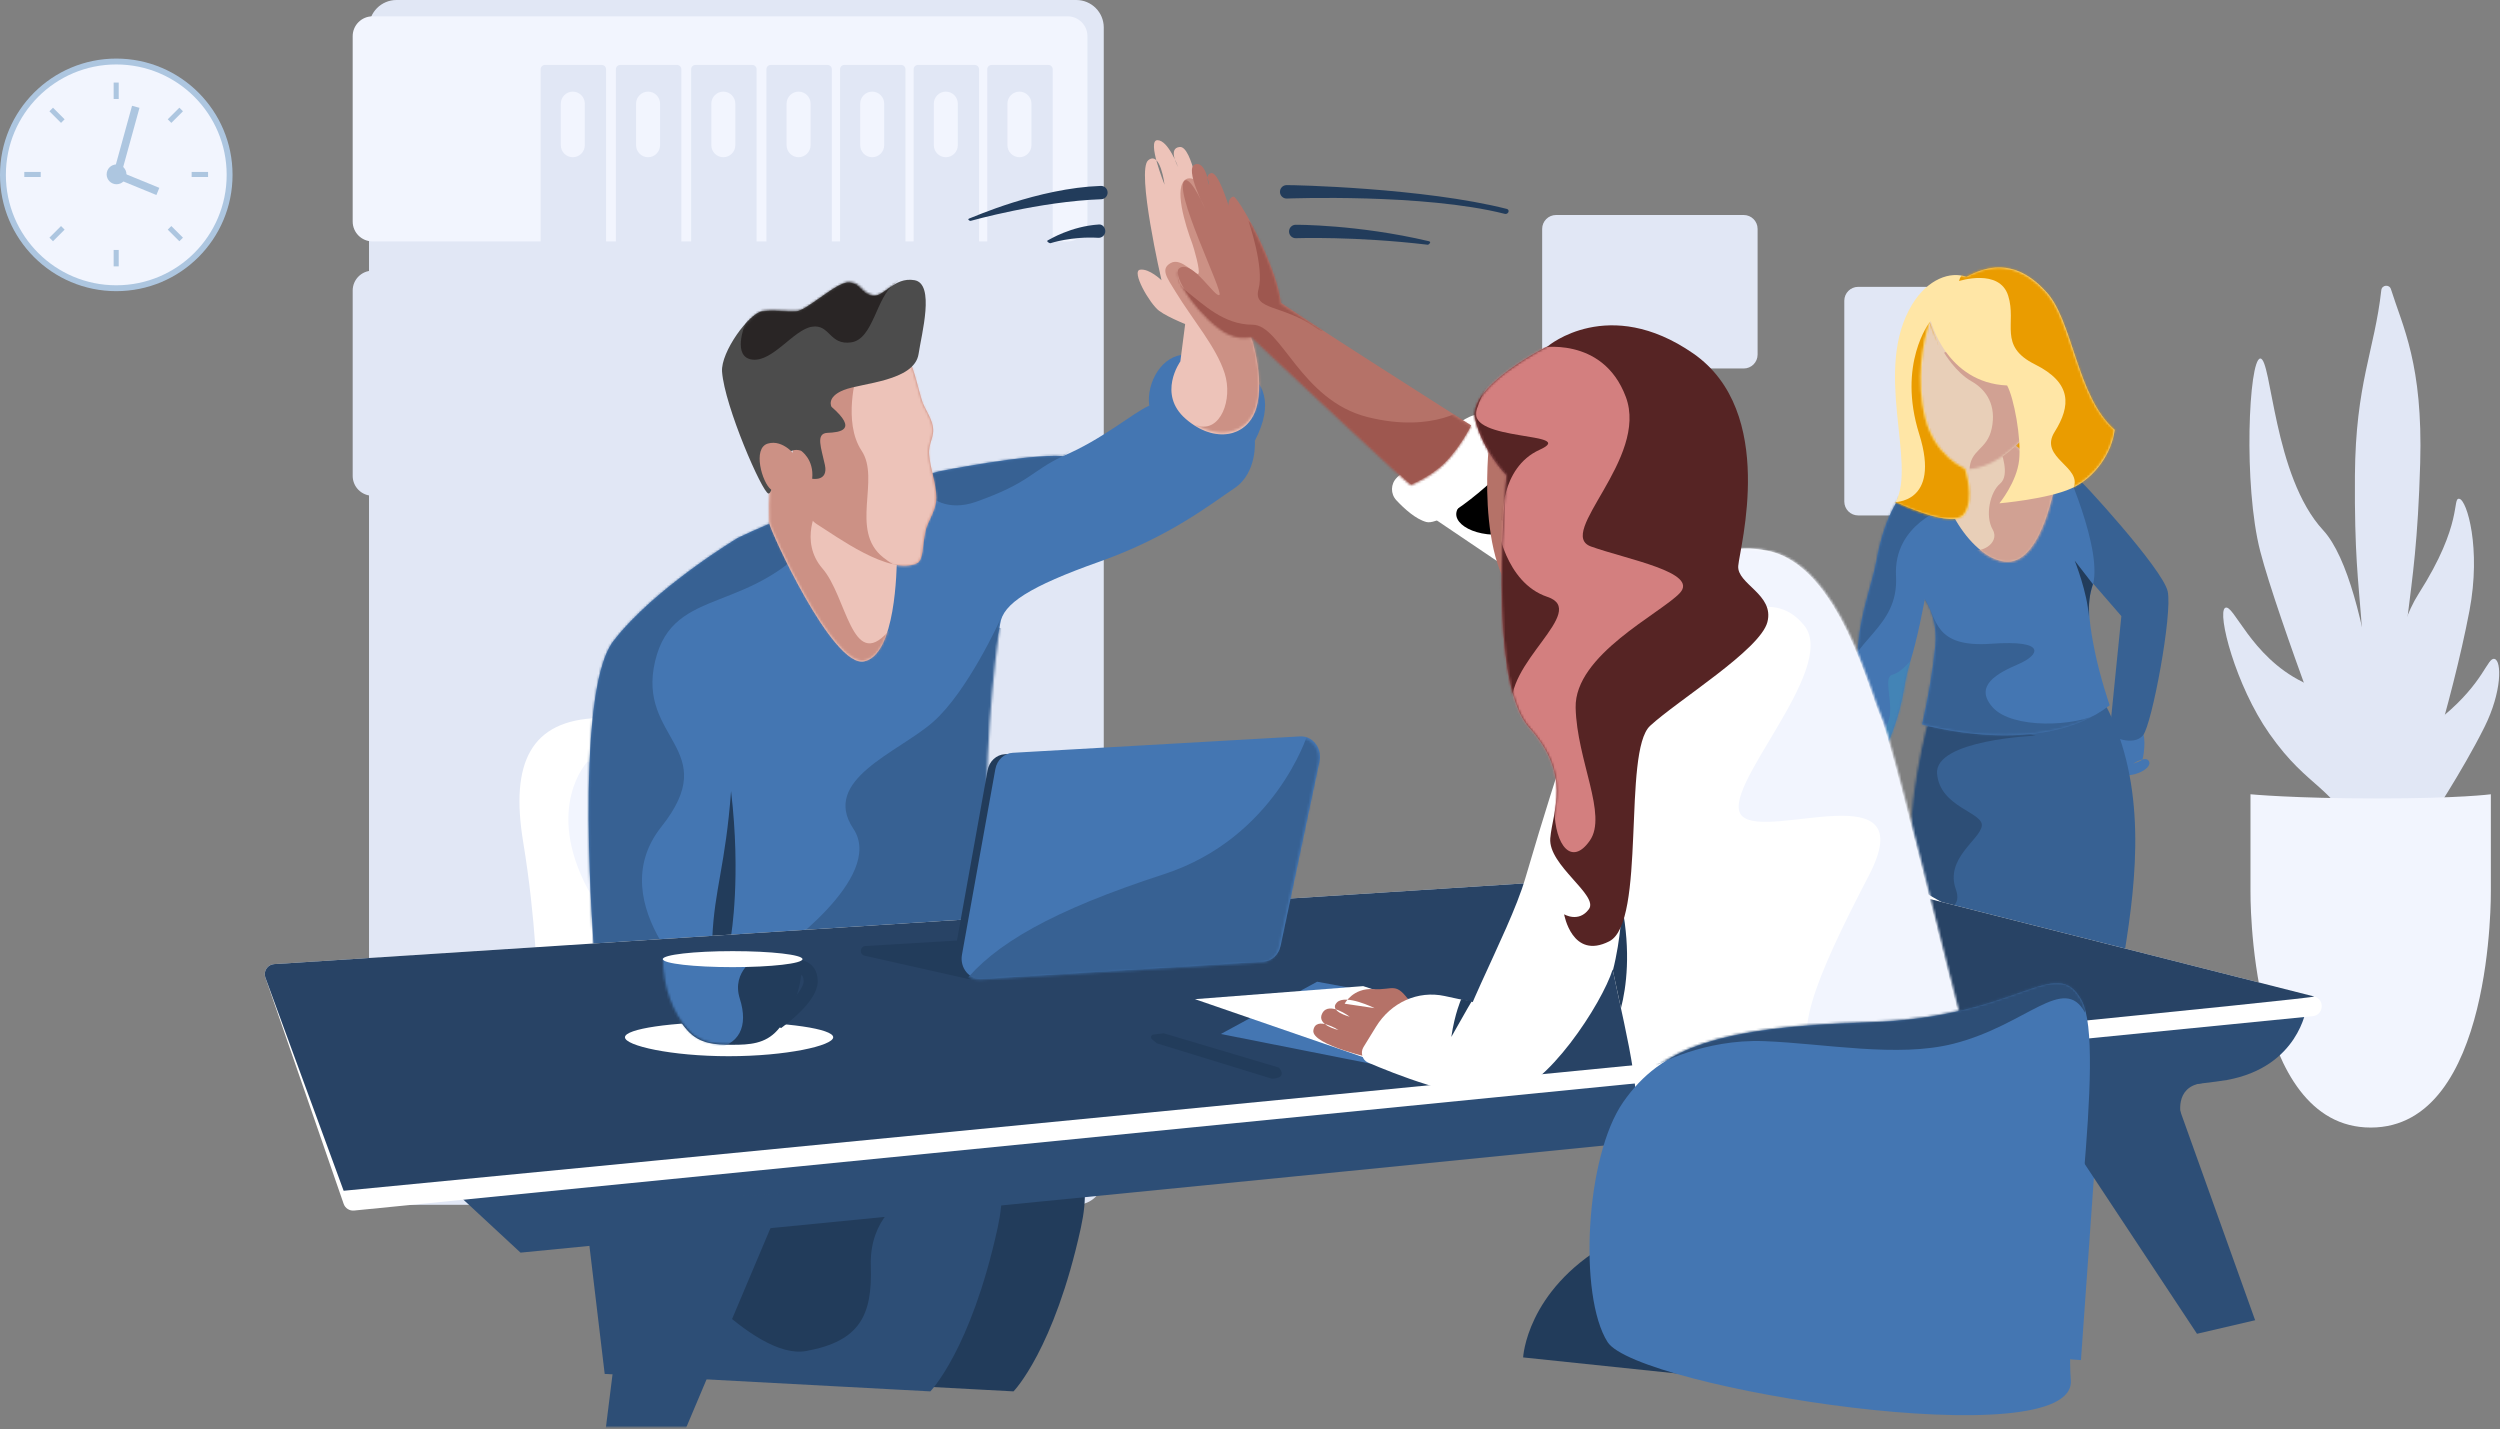 <svg width="1067" height="610" viewBox="0 0 1067 610" fill="none" xmlns="http://www.w3.org/2000/svg">
<rect x="0" y="0" width="1067" height="610" fill="#808080" stroke="none"/>
<path fill-rule="evenodd" clip-rule="evenodd" d="M169.225 514.215H459.357C465.836 514.215 471.088 508.964 471.088 502.487V11.729C471.088 5.252 465.836 0 459.357 0H169.225C162.746 0 157.494 5.252 157.494 11.729V502.487C157.494 508.964 162.746 514.215 169.225 514.215" fill="#E1E7F5"/>
<path fill-rule="evenodd" clip-rule="evenodd" d="M159.003 103.028H455.641C460.323 103.028 464.119 99.232 464.119 94.55V15.444C464.119 10.762 460.323 6.967 455.641 6.967H159.003C154.321 6.967 150.525 10.762 150.525 15.444V94.55C150.525 99.232 154.321 103.028 159.003 103.028" fill="#F2F5FE"/>
<path fill-rule="evenodd" clip-rule="evenodd" d="M159.003 211.584H455.641C460.323 211.584 464.119 207.789 464.119 203.107V124C464.119 119.319 460.323 115.523 455.641 115.523H159.003C154.321 115.523 150.525 119.319 150.525 124V203.107C150.525 207.789 154.321 211.584 159.003 211.584" fill="#E1E7F5"/>
<path fill-rule="evenodd" clip-rule="evenodd" d="M744.222 157.27H664.119C660.849 157.27 658.198 154.618 658.198 151.347V97.687C658.198 94.416 660.849 91.764 664.119 91.764H744.222C747.491 91.764 750.142 94.416 750.142 97.687V151.347C750.142 154.618 747.491 157.27 744.222 157.27" fill="#E1E7F5"/>
<path fill-rule="evenodd" clip-rule="evenodd" d="M870.646 219.989H793.068C789.798 219.989 787.147 217.337 787.147 214.066V128.349C787.147 125.078 789.798 122.426 793.068 122.426H870.646V219.989Z" fill="#E1E7F5"/>
<path fill-rule="evenodd" clip-rule="evenodd" d="M1007.79 360.768C995.56 334.045 985.922 337.881 968.548 313.1C954.117 292.515 946.172 261.629 949.679 259.45C953.187 257.272 960.447 280.077 982.79 291.071C1004.03 301.524 1015.63 348.002 1015.63 348.002" fill="#E1E7F5"/>
<path fill-rule="evenodd" clip-rule="evenodd" d="M1001.9 341.524C1001.9 341.524 971.993 263.545 964.68 235.322C957.366 207.098 959.787 153.296 964.672 153.019C969.555 152.741 970.252 203.265 991.497 226.262C1012.74 249.259 1018.55 343.912 1018.55 343.912L1001.9 341.524Z" fill="#E1E7F5"/>
<path fill-rule="evenodd" clip-rule="evenodd" d="M1007.69 348.533C1007.21 348.109 1006.95 347.469 1006.98 346.823C1011.99 249.747 1004.6 269.929 1005.08 202.916C1005.36 163.678 1013.45 149.677 1016.34 123.843C1016.59 121.565 1019.78 121.247 1020.46 123.434C1025.47 139.429 1034.15 155.432 1032.94 197.69C1031.05 263.835 1023.67 258.766 1022.75 345.437C1022.73 346.594 1021.8 347.567 1020.64 347.544C1015.14 347.433 1013.54 353.6 1007.69 348.533" fill="#E1E7F5"/>
<path fill-rule="evenodd" clip-rule="evenodd" d="M1016.68 358.726C1016.68 358.726 1012.97 283.637 1032.25 253.439C1051.52 223.241 1046.39 212.295 1049.65 212.89C1052.91 213.485 1059.02 234.049 1053.97 260.649C1046.41 300.492 1029.94 350.781 1029.94 350.781L1016.68 358.726Z" fill="#E1E7F5"/>
<path fill-rule="evenodd" clip-rule="evenodd" d="M1020.72 348.629C1020.72 348.629 1025.05 320.341 1042.69 305.706C1060.34 291.072 1061.58 280.451 1064.67 281.232C1067.77 282.012 1067.88 295.284 1060.35 310.356C1050.79 329.486 1036.44 350.988 1036.44 350.988L1020.72 348.629Z" fill="#E1E7F5"/>
<path fill-rule="evenodd" clip-rule="evenodd" d="M1063.09 380.242V338.994C1063.09 338.994 1050.01 340.782 1014.48 340.782C978.959 340.782 960.504 338.994 960.504 338.994V380.242C960.504 380.242 959.265 481.241 1011.84 481.241C1064.41 481.241 1063.09 380.242 1063.09 380.242" fill="#F2F5FE"/>
<path fill-rule="evenodd" clip-rule="evenodd" d="M650.071 579.348C650.071 579.348 651.464 551.008 685.828 531.031C720.191 511.054 761.519 528.243 761.519 528.243L721.119 586.781L650.071 579.348Z" fill="#223C5B"/>
<path fill-rule="evenodd" clip-rule="evenodd" d="M421.364 103.965H449.294V29.561C449.294 28.541 448.469 27.715 447.452 27.715H423.206C422.189 27.715 421.364 28.541 421.364 29.561V103.965Z" fill="#E1E7F5"/>
<path fill-rule="evenodd" clip-rule="evenodd" d="M435.096 67.104V67.104C432.28 67.104 429.976 64.794 429.976 61.971V44.24C429.976 41.417 432.28 39.107 435.096 39.107C437.913 39.107 440.217 41.417 440.217 44.24V61.971C440.217 64.794 437.913 67.104 435.096 67.104" fill="#F2F5FE"/>
<path fill-rule="evenodd" clip-rule="evenodd" d="M389.943 103.965H417.873V29.561C417.873 28.541 417.048 27.715 416.031 27.715H391.785C390.768 27.715 389.943 28.541 389.943 29.561V103.965Z" fill="#E1E7F5"/>
<path fill-rule="evenodd" clip-rule="evenodd" d="M403.675 67.104V67.104C400.859 67.104 398.555 64.794 398.555 61.971V44.24C398.555 41.417 400.859 39.107 403.675 39.107C406.492 39.107 408.796 41.417 408.796 44.24V61.971C408.796 64.794 406.492 67.104 403.675 67.104" fill="#F2F5FE"/>
<path fill-rule="evenodd" clip-rule="evenodd" d="M358.522 103.965H386.452V29.561C386.452 28.541 385.627 27.715 384.61 27.715H360.364C359.347 27.715 358.522 28.541 358.522 29.561V103.965Z" fill="#E1E7F5"/>
<path fill-rule="evenodd" clip-rule="evenodd" d="M372.254 67.104V67.104C369.438 67.104 367.134 64.794 367.134 61.971V44.24C367.134 41.417 369.438 39.107 372.254 39.107C375.071 39.107 377.374 41.417 377.374 44.24V61.971C377.374 64.794 375.071 67.104 372.254 67.104" fill="#F2F5FE"/>
<path fill-rule="evenodd" clip-rule="evenodd" d="M327.101 103.965H355.031V29.561C355.031 28.541 354.206 27.715 353.189 27.715H328.943C327.926 27.715 327.101 28.541 327.101 29.561V103.965Z" fill="#E1E7F5"/>
<path fill-rule="evenodd" clip-rule="evenodd" d="M340.833 67.104V67.104C338.017 67.104 335.713 64.794 335.713 61.971V44.24C335.713 41.417 338.017 39.107 340.833 39.107C343.65 39.107 345.953 41.417 345.953 44.24V61.971C345.953 64.794 343.65 67.104 340.833 67.104" fill="#F2F5FE"/>
<path fill-rule="evenodd" clip-rule="evenodd" d="M294.982 103.965H322.912V29.561C322.912 28.541 322.087 27.715 321.07 27.715H296.824C295.807 27.715 294.982 28.541 294.982 29.561V103.965Z" fill="#E1E7F5"/>
<path fill-rule="evenodd" clip-rule="evenodd" d="M308.714 67.104V67.104C305.898 67.104 303.594 64.794 303.594 61.971V44.24C303.594 41.417 305.898 39.107 308.714 39.107C311.531 39.107 313.834 41.417 313.834 44.24V61.971C313.834 64.794 311.531 67.104 308.714 67.104" fill="#F2F5FE"/>
<path fill-rule="evenodd" clip-rule="evenodd" d="M262.863 103.965H290.792V29.561C290.792 28.541 289.968 27.715 288.95 27.715H264.705C263.687 27.715 262.863 28.541 262.863 29.561V103.965Z" fill="#E1E7F5"/>
<path fill-rule="evenodd" clip-rule="evenodd" d="M276.595 67.104V67.104C273.779 67.104 271.474 64.794 271.474 61.971V44.24C271.474 41.417 273.779 39.107 276.595 39.107C279.411 39.107 281.715 41.417 281.715 44.24V61.971C281.715 64.794 279.411 67.104 276.595 67.104" fill="#F2F5FE"/>
<path fill-rule="evenodd" clip-rule="evenodd" d="M230.743 103.965H258.673V29.561C258.673 28.541 257.849 27.715 256.831 27.715H232.585C231.568 27.715 230.743 28.541 230.743 29.561V103.965Z" fill="#E1E7F5"/>
<path fill-rule="evenodd" clip-rule="evenodd" d="M244.475 67.104V67.104C241.659 67.104 239.355 64.794 239.355 61.971V44.24C239.355 41.417 241.659 39.107 244.475 39.107C247.292 39.107 249.596 41.417 249.596 44.24V61.971C249.596 64.794 247.292 67.104 244.475 67.104" fill="#F2F5FE"/>
<path fill-rule="evenodd" clip-rule="evenodd" d="M229.323 421.007C229.323 421.007 228.858 393.18 223.287 359.323C217.716 325.466 226.537 307.378 255.321 306.451C284.106 305.523 268.321 416.37 268.321 416.37L229.323 421.007Z" fill="white"/>
<path fill-rule="evenodd" clip-rule="evenodd" d="M250.679 325.117C250.679 325.117 232.224 344.596 251.027 379.729C269.83 414.861 264.955 325.117 250.679 325.117" fill="#F2F5FE"/>
<path fill-rule="evenodd" clip-rule="evenodd" d="M897.844 306.933C897.844 306.933 891.016 321.444 898.637 327.961C906.258 334.476 918.133 328.849 917.341 325.394C916.549 321.938 910.513 325.887 910.513 325.887C910.513 325.887 914.174 324.802 914.471 323.913C914.768 323.024 917.341 310.388 911.008 308.512C904.674 306.637 897.844 306.933 897.844 306.933" fill="#4476B2"/>
<path fill-rule="evenodd" clip-rule="evenodd" d="M823.007 309.27C823.007 309.27 807.38 368.389 823.5 385.148C837.189 384.443 901.631 438.071 906.746 406.533C911.86 374.995 916.409 334.909 898.748 301.078C866.863 310.77 823.007 309.27 823.007 309.27" fill="#376193"/>
<mask id="mask0" mask-type="alpha" maskUnits="userSpaceOnUse" x="815" y="301" width="96" height="109">
<path fill-rule="evenodd" clip-rule="evenodd" d="M822.391 309.895C822.391 309.895 806.577 369.117 822.708 385.891V385.891C828.064 385.754 840.928 391.758 854.944 397.762V397.762C876.772 407.114 901.394 416.466 904.794 402.611V402.611C910.378 379.863 915.86 335.559 898.186 301.695V301.695C866.279 311.398 822.391 309.895 822.391 309.895V309.895Z" fill="white"/>
</mask>
<g mask="url(#mask0)">
<path fill-rule="evenodd" clip-rule="evenodd" d="M868.812 313.966C868.812 313.966 825.566 315.73 826.744 330.192C827.922 344.653 846.659 346.653 845.834 352.531C845.009 358.409 830.043 366.405 834.757 379.574C839.471 392.741 816.963 388.039 816.963 388.039L803.648 344.889L822.855 305.031L868.812 313.966Z" fill="#2D4E76"/>
</g>
<path fill-rule="evenodd" clip-rule="evenodd" d="M886.114 203.475C887.116 203.725 923.049 242.729 925.168 252.37C927.286 262.011 918.46 309.041 914.694 313.745C910.408 319.098 900.292 313.71 900.292 313.71L905.398 262.952C886.941 241.437 886.757 242.013 884.754 240.098C878.99 234.59 886.114 203.475 886.114 203.475" fill="#376193"/>
<path fill-rule="evenodd" clip-rule="evenodd" d="M826.615 226.327C826.615 226.327 820.801 264.888 815.43 281.924C814.201 285.821 813.295 289.803 812.653 293.837C811.223 302.817 806.795 320.252 793.098 339.876C793.098 341.002 786.144 352.832 786.144 352.832L773.363 340.251C773.363 340.251 777.029 314.111 787.248 294.505C790.544 288.181 792.647 281.309 793.2 274.2C794.202 261.321 799.479 247.514 800.966 238.874C803.034 226.855 809.47 206.281 821.875 204.402C834.28 202.525 826.615 226.327 826.615 226.327" fill="#4476B2"/>
<path fill-rule="evenodd" clip-rule="evenodd" d="M820.35 309.202C820.35 309.202 871.097 323.912 900.417 301.003C900.417 301.003 896.235 289.055 893.841 276.863C892.438 269.713 890.237 257.889 892.809 251.071C898.619 235.666 879.742 195.591 879.742 195.091C879.742 194.781 869.022 193.273 851.737 193.816C837.576 194.26 816.839 196.252 812.268 199.973C817.389 207.535 810.595 241.238 820.09 253.758C824.842 260.023 826.754 267.985 825.961 275.807C824.955 285.738 823.16 296.824 820.35 309.202" fill="#4476B2"/>
<mask id="mask1" mask-type="alpha" maskUnits="userSpaceOnUse" x="773" y="204" width="57" height="149">
<path fill-rule="evenodd" clip-rule="evenodd" d="M821.914 204.414C809.5 206.292 803.058 226.864 800.988 238.881V238.881C799.5 247.521 794.22 261.327 793.216 274.206V274.206C792.662 281.314 790.558 288.185 787.259 294.509V294.509C777.032 314.113 773.364 340.251 773.364 340.251V340.251L786.154 352.831C786.154 352.831 793.114 341.002 793.114 339.875V339.875C806.821 320.253 811.253 302.82 812.684 293.84V293.84C813.328 289.807 814.234 285.824 815.463 281.928V281.928C820.839 264.894 826.658 226.337 826.658 226.337V226.337C826.658 226.337 833.76 204.307 823.242 204.309V204.309C822.828 204.309 822.385 204.343 821.914 204.414" fill="white"/>
</mask>
<g mask="url(#mask1)">
<path fill-rule="evenodd" clip-rule="evenodd" d="M830.844 216.519C830.844 216.519 808 223.482 809.22 245.938C810.441 268.395 789.515 272.921 787.248 291.547C784.981 310.174 786.027 230.097 786.027 230.097C786.027 230.097 803.815 197.893 804.512 197.893C805.21 197.893 830.844 216.519 830.844 216.519" fill="#376193"/>
</g>
<path fill-rule="evenodd" clip-rule="evenodd" d="M850.2 183.697L841.774 209.361L866.299 211.489C866.299 211.489 874.851 192.711 874.599 189.456C874.348 186.201 850.2 183.697 850.2 183.697" fill="#EA9C00"/>
<path fill-rule="evenodd" clip-rule="evenodd" d="M877.526 204.351C877.526 204.351 871.887 239.974 856.796 239.724C841.704 239.474 825.333 211.862 828.728 197.215C832.124 182.568 860.296 190.205 860.296 190.205L877.526 204.351Z" fill="#E8CFB8"/>
<mask id="mask2" mask-type="alpha" maskUnits="userSpaceOnUse" x="828" y="188" width="50" height="52">
<path fill-rule="evenodd" clip-rule="evenodd" d="M828.728 197.281C825.332 211.907 841.472 239.611 856.563 239.962V239.962C872.694 240.337 877.526 204.407 877.526 204.407V204.407L860.296 190.28C860.296 190.28 852.955 188.293 845.316 188.293V188.293C837.991 188.294 830.39 190.121 828.728 197.281V197.281Z" fill="white"/>
</mask>
<g mask="url(#mask2)">
<path fill-rule="evenodd" clip-rule="evenodd" d="M853.861 192.344C853.861 192.344 858.054 202.734 853.684 206.374C849.313 210.014 847.128 220.229 850.494 226.04C853.861 231.851 844.765 237.312 839.096 233.848C833.426 230.384 828.229 237.604 828.229 237.604L852.03 247.878L886.403 234.728L883.804 215.356L874.058 195.748C874.058 195.748 867.798 188.293 867.385 188.293C866.971 188.293 856.282 188.997 856.282 188.997L853.861 192.344Z" fill="#D1A193"/>
</g>
<path fill-rule="evenodd" clip-rule="evenodd" d="M869.46 179.699C869.46 179.699 854.96 201.646 837.46 200.384C820.209 191.555 808.928 162.982 823.679 133.719C838.429 104.456 885.461 143.373 869.46 179.699" fill="#E8CFB8"/>
<mask id="mask3" mask-type="alpha" maskUnits="userSpaceOnUse" x="816" y="123" width="57" height="78">
<path fill-rule="evenodd" clip-rule="evenodd" d="M823.619 133.747C808.842 162.938 820.142 191.443 837.424 200.251V200.251C854.956 201.509 869.483 179.616 869.483 179.616V179.616C881.57 152.291 857.758 123.497 838.975 123.5V123.5C832.848 123.501 827.254 126.566 823.619 133.747" fill="white"/>
</mask>
<g mask="url(#mask3)">
<path fill-rule="evenodd" clip-rule="evenodd" d="M829.735 150.528C829.735 150.528 834.674 158.918 841.378 162.7C848.082 166.481 852.081 173.217 850.082 182.788C848.082 192.36 840.79 191.533 840.555 200.869C840.32 210.204 869.488 203.35 869.488 203.35L871.252 165.418C871.252 165.418 846.083 143.91 845.612 143.91C845.142 143.91 829.735 150.528 829.735 150.528" fill="#D1A193"/>
</g>
<path fill-rule="evenodd" clip-rule="evenodd" d="M824.021 136.893C824.021 136.893 830.596 163.334 856.634 164.522C859.515 169.703 862.782 187.046 861.766 196.42C860.748 205.794 853.342 214.817 853.342 214.817C853.342 214.817 873.856 213.048 884.083 208.448C894.311 203.848 901.364 193.115 902.539 183.444C886.199 169.29 884.729 136.147 873.004 124.234C859.397 109.492 846.936 114.091 839.291 118.181C832.36 115.624 822.685 119.152 816.137 129.896C799.209 157.673 818.089 197.569 809.096 214.2C809.096 214.2 833.77 226.228 838.62 219.505C843.468 212.782 838.943 200.074 838.943 200.074C838.943 200.074 826.263 194.808 822.132 178.607C818.002 162.407 821.016 146.312 824.021 136.893" fill="#FFE6A6"/>
<mask id="mask4" mask-type="alpha" maskUnits="userSpaceOnUse" x="773" y="193" width="153" height="160">
<path fill-rule="evenodd" clip-rule="evenodd" d="M851.736 193.818C839.806 194.193 823.211 195.666 815.545 198.345V198.345C803.4 200.505 800.975 220.729 798.924 232.65V232.65C797.438 241.292 794.203 261.322 793.199 274.202V274.202C792.647 281.31 790.544 288.182 787.247 294.507V294.507C777.029 314.112 773.363 340.252 773.363 340.252V340.252L786.143 352.834C786.143 352.834 793.098 341.004 793.098 339.877V339.877C806.794 320.253 811.223 302.819 812.653 293.838V293.838C813.295 289.804 814.201 285.821 815.43 281.925V281.925C817.516 275.308 819.67 265.441 821.523 255.849V255.849C825.217 261.746 826.668 268.832 825.962 275.809V275.809C824.955 285.74 823.16 296.826 820.35 309.204V309.204C820.35 309.204 871.096 323.915 900.417 301.005V301.005C900.417 301.005 896.236 289.058 893.841 276.865V276.865C892.437 269.715 890.237 257.892 892.809 251.074V251.074C893.11 250.275 893.332 249.395 893.49 248.45V248.45C898.175 253.739 905.397 262.952 905.397 262.952V262.952L900.291 313.711C900.291 313.711 910.407 319.099 914.694 313.746V313.746C918.46 309.042 927.286 262.012 925.167 252.371V252.371C923.049 242.73 889.766 208.551 888.764 208.301V208.301C888.764 208.301 888.139 209.98 887.3 212.576V212.576C883.373 202.754 879.742 195.296 879.742 195.093V195.093C879.742 194.83 871.999 193.702 859.067 193.701V193.701C856.78 193.701 854.334 193.737 851.736 193.818V193.818Z" fill="white"/>
</mask>
<g mask="url(#mask4)">
<path fill-rule="evenodd" clip-rule="evenodd" d="M810.078 327.736C810.078 327.736 786.778 359.481 786.661 351.369C786.543 343.256 804.547 313.626 806.313 306.689C808.078 299.752 803.606 289.053 807.607 287.996C811.608 286.937 815.43 281.924 815.43 281.924L810.078 327.736Z" fill="#4384B6"/>
</g>
<path fill-rule="evenodd" clip-rule="evenodd" d="M727.455 344.965C727.455 344.965 727.705 370.71 754.568 390.593C754.568 390.593 765.866 394.417 777.916 394.162C789.966 393.907 825.365 392.122 837.917 390.211C837.917 390.211 779.171 357.136 778.167 356.435C773.429 356.898 753.847 361.295 753.847 361.295C744.286 357.21 737.303 350.703 727.455 344.965" fill="white"/>
<path fill-rule="evenodd" clip-rule="evenodd" d="M744.286 356.178C744.286 356.178 746.526 372.547 755.25 373.549C763.974 374.552 763.861 359.117 778.167 356.435" fill="#223C5B"/>
<path fill-rule="evenodd" clip-rule="evenodd" d="M775.217 338.471C775.217 338.471 750.739 343.173 746.974 346.935C743.208 350.697 741.017 353.797 741.017 353.797L752.057 361.795C752.057 361.795 748.857 366.498 752.623 367.814C756.389 369.131 762.414 362.548 762.414 362.548L778.169 356.452L782.804 359.185L786.891 351.637C786.891 351.637 788.209 342.609 775.217 338.471" fill="#4476B2"/>
<mask id="mask5" mask-type="alpha" maskUnits="userSpaceOnUse" x="808" y="114" width="95" height="108">
<path fill-rule="evenodd" clip-rule="evenodd" d="M838.947 118.233C831.988 115.681 822.274 119.202 815.7 129.93V129.93C798.704 157.663 817.631 197.659 808.601 214.264V214.264C808.601 214.264 833.404 226.113 838.273 219.401V219.401C843.142 212.688 838.598 199.999 838.598 199.999V199.999C838.598 199.999 825.867 194.741 821.719 178.566V178.566C817.573 162.391 820.599 146.32 823.615 136.916V136.916C823.615 136.916 830.218 163.316 856.36 164.502V164.502C859.253 169.675 862.534 186.992 861.513 196.351V196.351C860.493 205.71 853.057 214.719 853.057 214.719V214.719C853.057 214.719 873.653 212.952 883.921 208.36V208.36C894.19 203.768 901.271 193.051 902.452 183.394V183.394C886.046 169.263 884.571 136.172 872.797 124.277V124.277C865.698 116.628 858.907 114.194 852.946 114.193V114.193C847.436 114.193 842.635 116.272 838.947 118.233V118.233Z" fill="white"/>
</mask>
<g mask="url(#mask5)">
<path fill-rule="evenodd" clip-rule="evenodd" d="M823.608 137.469C823.608 137.469 809.681 155.251 819.123 185.281C828.565 215.31 807.932 214.337 807.932 214.337L839.188 229.206L853.588 207.655L833.876 164.436L823.608 137.469Z" fill="#EA9C00"/>
</g>
<mask id="mask6" mask-type="alpha" maskUnits="userSpaceOnUse" x="808" y="114" width="95" height="108">
<path fill-rule="evenodd" clip-rule="evenodd" d="M838.947 118.233C831.988 115.681 822.274 119.202 815.7 129.93V129.93C798.704 157.663 817.631 197.659 808.601 214.264V214.264C808.601 214.264 833.404 226.113 838.273 219.401V219.401C843.142 212.688 838.598 199.999 838.598 199.999V199.999C838.598 199.999 825.867 194.741 821.719 178.566V178.566C817.573 162.391 820.599 146.32 823.615 136.916V136.916C823.615 136.916 830.218 163.316 856.36 164.502V164.502C859.253 169.675 862.534 186.992 861.513 196.351V196.351C860.493 205.71 853.057 214.719 853.057 214.719V214.719C853.057 214.719 873.653 212.952 883.921 208.36V208.36C894.19 203.768 901.271 193.051 902.452 183.394V183.394C886.046 169.263 884.571 136.172 872.797 124.277V124.277C865.698 116.628 858.907 114.194 852.946 114.193V114.193C847.436 114.193 842.635 116.272 838.947 118.233" fill="white"/>
</mask>
<g mask="url(#mask6)">
<path fill-rule="evenodd" clip-rule="evenodd" d="M836.127 119.945C836.127 119.945 853.371 114.365 857.099 126.222C860.827 138.08 852.672 147.612 868.517 155.517C884.363 163.421 883.897 173.186 876.906 184.346C869.915 195.506 889.256 199.226 884.829 208.526C880.401 217.825 921.414 196.203 921.414 196.203L914.423 143.892L882.266 111.575L850.109 103.438C850.109 103.438 837.059 114.83 836.127 119.945" fill="#EA9C00"/>
</g>
<path fill-rule="evenodd" clip-rule="evenodd" d="M423.283 500.358C423.283 500.358 472.706 471.988 461.3 524.077C449.895 576.166 432.577 593.839 432.577 593.839L293.601 586.398L284.73 511.985L423.283 500.358Z" fill="#223C5B"/>
<path fill-rule="evenodd" clip-rule="evenodd" d="M387.766 500.358C387.766 500.358 437.19 471.988 425.784 524.077C414.379 576.166 397.06 593.839 397.06 593.839L258.084 586.398L249.213 511.985L387.766 500.358Z" fill="#2D4E76"/>
<path fill-rule="evenodd" clip-rule="evenodd" d="M888.152 580.493L834.664 576.686L842.214 470.219L895.703 474.026L888.152 580.493Z" fill="#4476B2"/>
<mask id="mask7" mask-type="alpha" maskUnits="userSpaceOnUse" x="812" y="193" width="89" height="121">
<path fill-rule="evenodd" clip-rule="evenodd" d="M851.899 193.818C837.711 194.263 816.933 196.252 812.354 199.969V199.969C817.484 207.525 810.677 241.194 820.191 253.701V253.701C824.952 259.96 826.868 267.914 826.074 275.728V275.728C825.065 285.65 823.266 296.725 820.451 309.091V309.091C820.451 309.091 871.295 323.787 900.673 300.899V300.899C900.673 300.899 896.483 288.964 894.085 276.784V276.784C892.678 269.64 890.473 257.829 893.05 251.017V251.017C898.872 235.627 879.958 195.591 879.958 195.092V195.092C879.958 194.829 872.2 193.702 859.243 193.701V193.701C856.952 193.701 854.501 193.737 851.899 193.818" fill="white"/>
</mask>
<g mask="url(#mask7)">
<path fill-rule="evenodd" clip-rule="evenodd" d="M821.783 255.969C826.787 264.317 825.565 276.492 849.832 274.752C874.099 273.013 870.375 279.622 861.471 283.449C852.568 287.275 842.267 292.667 850.473 301.884C858.678 311.102 885.564 310.407 897.261 303.972C908.958 297.536 897.61 330.756 897.61 330.756L830.046 327.625L812.239 307.624C812.239 307.624 807.467 257.476 821.783 255.969" fill="#376193"/>
</g>
<path fill-rule="evenodd" clip-rule="evenodd" d="M893.266 249.338L885.485 239.279C885.485 239.279 891.059 253.35 891.465 263.117C891.465 257.71 891.756 253.699 893.266 249.338" fill="#223C5B"/>
<path fill-rule="evenodd" clip-rule="evenodd" d="M385.873 511.73C385.873 511.73 370.966 519.453 371.663 540.383C372.36 561.314 367.059 572.43 344.065 576.616C321.07 580.802 284.139 534.057 284.139 534.057L316.192 511.73H385.873Z" fill="#223C5B"/>
<path fill-rule="evenodd" clip-rule="evenodd" d="M253.746 408.43C253.746 408.43 244.381 296.219 261.804 273.602C279.228 250.986 314.728 229.675 314.728 229.675C314.728 229.675 323.276 225.333 339.176 219.188C355.075 213.042 400.756 201.187 400.756 201.187C400.756 201.187 438.433 193.576 453.679 194.663C470.667 187.486 483.516 176.179 490.486 173.134C489.179 163.131 496.148 151.17 506.167 151.388C516.185 151.605 552.339 155.737 535.569 188.139C535.569 188.139 536.658 201.839 526.857 208.364C517.057 214.887 499.415 229.023 469.36 239.678C439.305 250.334 427.979 257.727 426.89 266.209C426.618 268.329 425.776 271.731 424.666 275.642C418.769 296.417 416.614 318.072 418.14 339.611L422.895 406.68L253.746 408.43Z" fill="#4476B2"/>
<mask id="mask8" mask-type="alpha" maskUnits="userSpaceOnUse" x="251" y="151" width="289" height="260">
<path fill-rule="evenodd" clip-rule="evenodd" d="M490.427 173.267C483.46 176.308 470.616 187.607 453.634 194.777V194.777C438.394 193.691 400.73 201.296 400.73 201.296V201.296C400.73 201.296 340.528 216.891 336.611 219.281V219.281C332.691 221.671 314.735 229.76 314.735 229.76V229.76C314.735 229.76 279.247 251.053 261.83 273.65V273.65C244.414 296.247 253.776 408.364 253.776 408.364V408.364L423.244 410.051L421.673 376.458C419.985 340.384 421.63 304.228 426.562 268.452V268.452C426.683 267.572 426.782 266.834 426.856 266.263V266.263C427.944 257.788 439.265 250.401 469.309 239.754V239.754C499.353 229.107 516.988 214.984 526.785 208.466V208.466C536.582 201.947 535.493 188.258 535.493 188.258V188.258C552.257 155.884 516.117 151.756 506.103 151.539V151.539C506.012 151.537 505.923 151.535 505.833 151.535V151.535C495.964 151.537 489.133 163.361 490.427 173.267" fill="white"/>
</mask>
<g mask="url(#mask8)">
<path fill-rule="evenodd" clip-rule="evenodd" d="M453.501 194.721C439.659 201.373 439.659 205.978 416.588 214.164C393.517 222.351 381.213 195.744 406.847 184.999C432.481 174.255 467.343 188.069 453.501 194.721" fill="#376193"/>
</g>
<mask id="mask9" mask-type="alpha" maskUnits="userSpaceOnUse" x="251" y="151" width="289" height="260">
<path fill-rule="evenodd" clip-rule="evenodd" d="M490.427 173.267C483.46 176.308 470.616 187.607 453.634 194.777V194.777C438.394 193.691 400.73 201.296 400.73 201.296V201.296C400.73 201.296 340.528 216.891 336.611 219.281V219.281C332.691 221.671 314.735 229.76 314.735 229.76V229.76C314.735 229.76 279.247 251.053 261.83 273.65V273.65C244.414 296.247 253.776 408.364 253.776 408.364V408.364L423.244 410.051L421.673 376.458C419.985 340.384 421.63 304.228 426.562 268.452V268.452C426.683 267.572 426.782 266.834 426.856 266.263V266.263C427.944 257.788 439.265 250.401 469.309 239.754V239.754C499.353 229.107 516.988 214.984 526.785 208.466V208.466C536.582 201.947 535.493 188.258 535.493 188.258V188.258C552.257 155.884 516.117 151.756 506.103 151.539V151.539C506.012 151.537 505.923 151.535 505.833 151.535V151.535C495.964 151.537 489.133 163.361 490.427 173.267" fill="white"/>
</mask>
<g mask="url(#mask9)">
<path fill-rule="evenodd" clip-rule="evenodd" d="M350.724 226.088C321.434 263.671 287.495 248.824 279.592 282.231C271.689 315.639 308.765 319.467 282.265 352.874C255.765 386.282 301.443 425.141 301.443 425.141L212.179 410.293L255.416 218.664L342.82 212.168C342.82 212.168 380.013 188.504 350.724 226.088" fill="#376193"/>
</g>
<mask id="mask10" mask-type="alpha" maskUnits="userSpaceOnUse" x="251" y="151" width="289" height="260">
<path fill-rule="evenodd" clip-rule="evenodd" d="M490.427 173.267C483.46 176.308 470.616 187.607 453.634 194.777V194.777C438.394 193.691 400.73 201.296 400.73 201.296V201.296C400.73 201.296 340.528 216.891 336.611 219.281V219.281C332.691 221.671 314.735 229.76 314.735 229.76V229.76C314.735 229.76 279.247 251.053 261.83 273.65V273.65C244.414 296.247 253.776 408.364 253.776 408.364V408.364L423.244 410.051L421.673 376.458C419.985 340.384 421.63 304.228 426.562 268.452V268.452C426.683 267.572 426.782 266.834 426.856 266.263V266.263C427.944 257.788 439.265 250.401 469.309 239.754V239.754C499.353 229.107 516.988 214.984 526.785 208.466V208.466C536.582 201.947 535.493 188.258 535.493 188.258V188.258C552.257 155.884 516.117 151.756 506.103 151.539V151.539C506.012 151.537 505.923 151.535 505.833 151.535V151.535C495.964 151.537 489.133 163.361 490.427 173.267" fill="white"/>
</mask>
<g mask="url(#mask10)">
<path fill-rule="evenodd" clip-rule="evenodd" d="M426.969 264.309C426.969 264.309 413.022 295.222 398.145 308.214C383.267 321.206 350.259 332.806 364.206 353.686C378.154 374.565 331.198 407.044 331.198 407.044L450.215 410.757L479.969 278.519L426.04 267.846" fill="#376193"/>
</g>
<path fill-rule="evenodd" clip-rule="evenodd" d="M329.086 203.568C329.086 203.568 327.85 213.332 328.335 223.337C328.458 225.877 355.384 285.287 368.866 282.281C382.347 279.276 382.641 243.189 382.858 237.776C383.076 232.363 354.774 202.485 329.086 203.568" fill="#EDC3B9"/>
<mask id="mask11" mask-type="alpha" maskUnits="userSpaceOnUse" x="328" y="202" width="56" height="81">
<path fill-rule="evenodd" clip-rule="evenodd" d="M329.123 202.878C329.123 202.878 327.882 212.684 328.37 222.732V222.732C328.493 225.283 355.501 284.946 369.025 281.927V281.927C382.548 278.91 382.842 242.668 383.059 237.233V237.233C383.275 231.893 355.889 202.852 330.499 202.85V202.85C330.038 202.85 329.582 202.859 329.123 202.878V202.878Z" fill="white"/>
</mask>
<g mask="url(#mask11)">
<path fill-rule="evenodd" clip-rule="evenodd" d="M349.206 216.462C349.206 216.462 340.812 230.856 351.072 242.696C361.33 254.536 363.662 286.573 378.817 269.858C393.973 253.143 380.45 294.235 380.45 294.235L350.838 295.163L310.502 213.444L355.734 188.139L349.206 216.462Z" fill="#CC9185"/>
</g>
<path fill-rule="evenodd" clip-rule="evenodd" d="M338.186 191.336C338.186 191.336 340.207 218.478 348.576 223.676C356.947 228.874 379.459 245.622 391.292 240.424C394.212 239.142 393.566 233.128 395.035 226.581C396.048 222.067 399.683 217.956 399.623 212.302C399.558 206.255 397.054 200.186 396.564 193.942C396.176 188.987 399.081 186.435 398.094 181.703C397.28 177.798 394.652 174.474 393.506 170.993C392.179 166.959 389.969 156.602 387.898 153.654C372.89 132.285 322.023 150.044 338.186 191.336" fill="#CC9185"/>
<mask id="mask12" mask-type="alpha" maskUnits="userSpaceOnUse" x="334" y="144" width="66" height="98">
<path fill-rule="evenodd" clip-rule="evenodd" d="M337.887 191.27C337.887 191.27 339.908 218.493 348.281 223.706V223.706C356.652 228.919 379.17 245.716 391.006 240.503V240.503C393.926 239.217 393.279 233.186 394.749 226.619V226.619C395.763 222.092 399.398 217.969 399.338 212.297V212.297C399.273 206.234 396.768 200.147 396.279 193.884V193.884C395.89 188.915 398.795 186.355 397.808 181.609V181.609C396.994 177.693 394.365 174.358 393.219 170.868V170.868C391.892 166.822 389.682 156.434 387.611 153.477V153.477C383.261 147.267 375.898 144.352 368.028 144.352V144.352C348.741 144.352 326.406 161.858 337.887 191.27V191.27Z" fill="white"/>
</mask>
<g mask="url(#mask12)">
<path fill-rule="evenodd" clip-rule="evenodd" d="M365.687 159.616C365.687 159.616 359.568 180.075 367.726 192.35C375.884 204.626 362.5 226.364 376.904 237.872C391.308 249.381 404.946 248.613 404.946 248.613L405.966 176.494L388.121 151.432L365.687 159.616Z" fill="#EDC3B9"/>
</g>
<path fill-rule="evenodd" clip-rule="evenodd" d="M354.897 173.642C354.897 173.642 352.507 169.508 360.113 166.461C367.719 163.414 390.322 162.761 392.06 151.01C393.3 142.626 399.166 121.118 390.295 119.581C381.424 118.043 377.16 127.096 372.213 126.243C367.265 125.389 367.095 120.776 361.977 120.605C356.859 120.434 344.406 132.563 339.8 132.905C335.194 133.246 330.929 132.221 325.3 132.905C319.67 133.588 307.562 150.333 308.171 158.626C309.258 173.425 325.34 210.203 327.949 210.638C330.556 211.073 331.643 189.094 341.858 192.358C341.858 192.358 347.508 196.057 346.639 204.327C346.639 204.327 353.593 205.633 352.071 198.451C350.55 191.27 347.943 184.959 353.158 184.741C358.374 184.524 366.415 183.653 354.897 173.642" fill="#4C4C4C"/>
<path fill-rule="evenodd" clip-rule="evenodd" d="M339.901 194.969C339.901 194.969 334.468 187.352 327.732 189.31C320.994 191.269 325.34 206.067 329.035 208.896C332.73 211.726 339.901 217.166 343.162 206.502C346.422 195.839 339.901 194.969 339.901 194.969" fill="#CC9185"/>
<path fill-rule="evenodd" clip-rule="evenodd" d="M503.767 154.273C503.767 154.273 493.769 168.201 506.157 178.864C518.545 189.528 532.454 186.481 536.148 174.295C539.843 162.108 534.627 140.999 529.411 134.252C524.196 127.506 506.157 135.775 506.157 135.775L503.767 154.273Z" fill="#EDC3B9"/>
<path fill-rule="evenodd" clip-rule="evenodd" d="M509.055 139.621C509.055 139.621 498.768 135.704 494.712 132.657C490.655 129.61 482.686 115.683 486.598 115.103C490.51 114.522 495.726 119.6 495.726 119.6C495.726 119.6 484.859 72.594 490.075 68.386C495.291 64.179 497.03 78.832 497.03 78.832C497.03 78.832 489.351 59.826 493.987 59.826C498.623 59.826 502.825 71.288 502.825 71.288C502.825 71.288 498.189 63.163 503.549 62.728C508.91 62.293 512.387 86.522 512.387 86.522C512.387 86.522 507.896 77.236 514.706 79.557C521.515 81.879 541.075 112.491 529.194 135.994C515.43 140.927 509.055 139.621 509.055 139.621" fill="#EDC3B9"/>
<mask id="mask13" mask-type="alpha" maskUnits="userSpaceOnUse" x="485" y="59" width="53" height="126">
<path fill-rule="evenodd" clip-rule="evenodd" d="M493.561 67.764C492.638 66.86 491.504 66.646 490.126 67.757V67.757C484.916 71.961 495.771 118.917 495.771 118.917V118.917C495.771 118.917 490.56 113.845 486.652 114.425V114.425C482.745 115.005 490.706 128.918 494.758 131.961V131.961C497.352 133.91 502.496 136.214 505.862 137.62V137.62L503.803 153.555C503.803 153.555 493.816 167.468 506.191 178.121V178.121C518.566 188.773 532.46 185.73 536.149 173.555V173.555C539.753 161.671 534.872 141.296 529.79 134.065V134.065C540.395 110.763 521.414 81.196 514.73 78.917V78.917C512.732 78.236 511.712 78.559 511.262 79.351V79.351C509.823 72.216 507.112 61.819 503.586 62.105V62.105C500.574 62.35 500.721 65.025 501.427 67.319V67.319C499.808 63.939 497.012 59.207 494.035 59.207V59.207C491.871 59.207 492.392 63.35 493.561 67.764V67.764Z" fill="white"/>
</mask>
<g mask="url(#mask13)">
<path fill-rule="evenodd" clip-rule="evenodd" d="M518.09 74.36C518.09 74.36 510.933 70.265 511.444 77.944C510.422 76.408 507.738 75.64 506.332 76.408C500.708 79.48 505.821 95.861 508.888 104.052C509.443 105.535 512.467 115.827 511.444 116.851C510.422 117.875 504.287 109.683 499.686 112.243C495.085 114.803 498.128 118.627 501.731 124.53C509.2 136.769 519.112 148.078 522.691 159.341C526.27 170.603 520.817 184.596 511.274 181.695C501.731 178.794 543.14 199.783 543.14 199.783L552.342 109.172L518.09 74.36Z" fill="#CC9185"/>
</g>
<mask id="mask14" mask-type="alpha" maskUnits="userSpaceOnUse" x="308" y="119" width="88" height="92">
<path fill-rule="evenodd" clip-rule="evenodd" d="M379.987 122.599C377.322 124.497 375.095 126.396 372.709 125.983V125.983C367.771 125.131 367.601 120.526 362.494 120.355V120.355C357.386 120.184 344.956 132.294 340.359 132.635V132.635C338.315 132.787 336.339 132.669 334.28 132.551V132.551C331.709 132.404 329.008 132.257 325.887 132.635V132.635C320.268 133.317 308.184 150.036 308.792 158.317V158.317C309.876 173.092 325.927 209.812 328.53 210.246V210.246C329.753 210.451 330.642 205.705 332.301 200.959V200.959C334.168 195.614 337.012 190.269 342.412 191.995V191.995C342.412 191.995 348.052 195.688 347.185 203.945V203.945C347.185 203.945 354.126 205.249 352.607 198.079V198.079C351.089 190.908 348.486 184.607 353.691 184.39V184.39C358.897 184.173 366.923 183.304 355.427 173.308V173.308C355.427 173.308 353.041 169.18 360.632 166.139V166.139C368.224 163.097 390.783 162.445 392.518 150.712V150.712C393.756 142.341 399.61 120.867 390.757 119.332V119.332C390.061 119.211 389.393 119.156 388.753 119.156V119.156C385.175 119.156 382.402 120.877 379.987 122.599V122.599Z" fill="white"/>
</mask>
<g mask="url(#mask14)">
<path fill-rule="evenodd" clip-rule="evenodd" d="M317.799 138.905C317.799 138.905 312.436 152.463 321.119 153.487C329.803 154.51 338.699 140.738 346.489 139.459C354.278 138.18 353.895 147.518 363.345 146.111C372.794 144.704 373.986 126.625 381.776 121.125C389.565 115.624 367.346 113.449 367.346 113.449L325.589 121.125L317.799 138.905Z" fill="#292525"/>
</g>
<path fill-rule="evenodd" clip-rule="evenodd" d="M312.014 337.65C309.679 369.178 304.897 379.572 304.008 400.36C313.571 400.129 312.014 399.32 312.014 399.32C312.014 399.32 316.351 374.375 312.014 337.65" fill="#223C5B"/>
<path fill-rule="evenodd" clip-rule="evenodd" d="M984.358 430.27C984.358 430.27 981.106 455.371 950.451 460.949C919.796 466.527 222.159 534.626 222.159 534.626L187.323 502.319C187.323 502.319 562.153 462.343 560.759 462.808C559.366 463.273 984.358 430.27 984.358 430.27" fill="#2D4E76"/>
<path fill-rule="evenodd" clip-rule="evenodd" d="M117.006 411.479L766.914 369.515C767.36 369.486 767.807 369.527 768.241 369.637L987.682 425.298C992.327 426.477 991.822 433.238 987.053 433.711L151.132 516.66C149.161 516.856 147.314 515.673 146.666 513.799L113.238 417.154C112.314 414.481 114.186 411.662 117.006 411.479" fill="white"/>
<path fill-rule="evenodd" clip-rule="evenodd" d="M117.006 411.479L766.914 369.515C767.36 369.486 767.807 369.527 768.241 369.637L987.682 425.298C992.327 426.477 146.666 508.221 146.666 508.221L113.238 417.154C112.314 414.481 114.186 411.662 117.006 411.479" fill="#284365"/>
<mask id="mask15" mask-type="alpha" maskUnits="userSpaceOnUse" x="256" y="509" width="80" height="101">
<path fill-rule="evenodd" clip-rule="evenodd" d="M256.674 509.275H335.125V609.002H256.674V509.275Z" fill="white"/>
</mask>
<g mask="url(#mask15)">
<path fill-rule="evenodd" clip-rule="evenodd" d="M270.553 513.469L256.674 624.641L286.521 624.32L335.125 509.275L270.553 513.469Z" fill="#2D4E76"/>
</g>
<path fill-rule="evenodd" clip-rule="evenodd" d="M521.047 441.31L562.153 418.998L652.725 435.732L628.34 462.577L521.047 441.31Z" fill="#4476B2"/>
<path fill-rule="evenodd" clip-rule="evenodd" d="M924.817 458.27L962.491 563.476L937.678 569.259L870.314 467.379L924.817 458.27Z" fill="#2D4E76"/>
<path fill-rule="evenodd" clip-rule="evenodd" d="M369.031 407.899L414.175 418.054L428.939 400.186L369.365 403.765C366.946 403.91 366.667 407.367 369.031 407.899" fill="#223C5B"/>
<path fill-rule="evenodd" clip-rule="evenodd" d="M421.495 328.807L407.305 407.693C406.31 413.227 410.449 418.315 415.683 417.992L535.35 410.614C538.896 410.396 541.869 407.69 542.655 403.967L559.223 325.491C560.404 319.898 556.261 314.615 550.933 314.919L428.886 321.887C425.232 322.096 422.19 324.944 421.495 328.807" fill="#223C5B"/>
<path fill-rule="evenodd" clip-rule="evenodd" d="M424.818 328.245L410.563 407.497C409.563 413.058 413.721 418.17 418.98 417.845L539.203 410.433C542.765 410.213 545.753 407.495 546.542 403.755L563.188 324.914C564.375 319.295 560.212 313.986 554.858 314.292L432.245 321.293C428.573 321.503 425.516 324.364 424.818 328.245" fill="#4476B2"/>
<mask id="mask16" mask-type="alpha" maskUnits="userSpaceOnUse" x="409" y="314" width="154" height="105">
<path fill-rule="evenodd" clip-rule="evenodd" d="M554.224 314.909L431.544 321.896C427.871 322.106 424.812 324.961 424.113 328.834V328.834L409.851 407.931C408.85 413.48 413.01 418.583 418.272 418.258V418.258L538.56 410.861C542.124 410.642 545.113 407.928 545.903 404.196V404.196L562.557 325.509C563.712 320.057 559.805 314.896 554.664 314.896V314.896C554.518 314.896 554.371 314.901 554.224 314.909V314.909Z" fill="white"/>
</mask>
<g mask="url(#mask16)">
<path fill-rule="evenodd" clip-rule="evenodd" d="M558.042 313.485C558.042 313.485 544.299 357.661 496.693 373.135C449.086 388.608 424.129 403.076 410.914 419.928C397.699 436.779 557.671 422.707 557.671 422.707L577.684 310.289L558.042 313.485Z" fill="#376193"/>
</g>
<path fill-rule="evenodd" clip-rule="evenodd" d="M663.368 447.659L581.81 420.877L510.012 426.442L594.706 455.659L663.368 447.659Z" fill="white"/>
<path fill-rule="evenodd" clip-rule="evenodd" d="M355.609 442.701C355.609 446.303 335.539 450.788 310.996 450.788C286.454 450.788 266.732 446.303 266.732 442.701C266.732 439.099 286.628 436.18 311.17 436.18C335.713 436.18 355.609 439.099 355.609 442.701" fill="white"/>
<path fill-rule="evenodd" clip-rule="evenodd" d="M545.838 455.647L496.697 441.006L492.247 441.551C491.268 441.671 490.9 442.897 491.652 443.534L493.722 445.288L542.843 460.392C542.843 460.392 549.817 460.46 545.838 455.647" fill="#223C5B"/>
<path fill-rule="evenodd" clip-rule="evenodd" d="M255.927 531.135C255.927 531.135 268.126 529.569 266.558 539.309C264.989 549.048 276.142 527.135 276.142 527.135L268.475 519.309L255.927 531.135Z" fill="#2D4E76"/>
<path fill-rule="evenodd" clip-rule="evenodd" d="M930.872 476.353C930.872 476.353 927.735 464.005 939.759 462.266C951.784 460.527 917.453 457.57 917.453 457.57L930.872 476.353Z" fill="#2D4E76"/>
<path fill-rule="evenodd" clip-rule="evenodd" d="M345.996 418.858C345.996 425.708 333.036 435.301 333.036 435.301C333.036 435.301 321.43 429.748 321.43 422.898C321.43 416.048 327.4 412.092 333.81 412.092C340.219 412.092 345.996 412.008 345.996 418.858Z" stroke="#223C5B" stroke-width="6"/>
<path fill-rule="evenodd" clip-rule="evenodd" d="M342.365 409.59C342.365 421.672 338.257 432.484 331.791 439.718C326.601 445.521 319.892 445.919 312.565 445.919C305.3 445.919 298.642 445.58 293.47 439.864C286.928 432.631 282.765 421.753 282.765 409.59C282.818 410.905 342.418 409.59 342.365 409.59" fill="#223C5B"/>
<mask id="mask17" mask-type="alpha" maskUnits="userSpaceOnUse" x="282" y="408" width="61" height="38">
<path fill-rule="evenodd" clip-rule="evenodd" d="M282.897 408.979C282.897 421.268 287.08 432.259 293.653 439.567V439.567C298.848 445.343 305.537 445.685 312.835 445.685V445.685C320.196 445.685 326.936 445.283 332.149 439.419V439.419C338.647 432.111 342.773 421.186 342.773 408.979V408.979C342.826 408.979 282.951 410.306 282.897 408.979V408.979Z" fill="white"/>
</mask>
<g mask="url(#mask17)">
<path fill-rule="evenodd" clip-rule="evenodd" d="M323.34 408.434C323.34 408.434 311.96 414.291 315.753 426.24C319.546 438.189 315.461 446.038 304.432 447.619C293.402 449.201 279.046 444.105 279.046 444.105L278.871 411.772L283.948 402.459L323.34 408.434Z" fill="#4476B2"/>
</g>
<path fill-rule="evenodd" clip-rule="evenodd" d="M342.502 409.36C342.502 411.246 329.159 412.775 312.7 412.775C296.241 412.775 282.897 411.246 282.897 409.36C282.897 407.474 296.241 405.945 312.7 405.945C329.159 405.945 342.502 407.474 342.502 409.36" fill="white"/>
<path fill-rule="evenodd" clip-rule="evenodd" d="M587.493 452.082C587.493 452.082 559.536 446.094 560.546 439.733C561.557 433.372 571.262 439.614 571.262 439.614C571.262 439.614 561.499 437.512 564.402 432.362C567.305 427.211 576.056 433.937 576.056 433.937C576.056 433.937 566.927 431.637 570.587 427.862C574.247 424.086 586.687 430.277 586.687 430.277L573.899 428.384C573.899 428.384 577.399 421.59 586.17 422.151C594.941 422.712 595.511 418.626 602.134 428.036C608.757 437.445 587.493 452.082 587.493 452.082" fill="#B57268"/>
<path fill-rule="evenodd" clip-rule="evenodd" d="M636.059 467.056C622.741 469.349 594.931 458.246 583.857 453.491C581.448 452.456 580.501 449.232 581.922 446.919L587.259 438.237C593.682 427.79 605.169 422.644 616.584 425.099L634.293 428.908C634.293 428.908 652.909 464.154 636.059 467.056" fill="white"/>
<path fill-rule="evenodd" clip-rule="evenodd" d="M606.922 217.851L692.544 275.665L717.199 235.33L633.819 195.891L606.922 217.851Z" fill="white"/>
<path fill-rule="evenodd" clip-rule="evenodd" d="M640.209 192.328C640.209 192.328 633.547 208.213 624.833 214.362C616.12 220.511 625.859 228.709 639.697 228.196C653.535 227.684 680.187 243.569 680.187 243.569L640.209 192.328Z" fill="black"/>
<path fill-rule="evenodd" clip-rule="evenodd" d="M595.951 213.493C593.422 210.777 593.494 206.551 596.119 203.926C604.802 195.243 623.751 177.068 630.233 177.068C638.75 177.068 646.371 190.065 646.819 193.651C647.268 197.236 616.784 225.023 608.715 222.782C604.153 221.515 599.304 217.095 595.951 213.493" fill="white"/>
<path fill-rule="evenodd" clip-rule="evenodd" d="M544.168 138.513C544.168 138.513 534.592 147.216 524.145 142.212C513.697 137.207 498.244 116.536 503.903 114.142C509.562 111.749 518.562 127.093 520.445 125.892C522.327 124.691 499.767 79.762 505.862 76.933C508.691 76.063 514.35 89.119 514.35 89.119C514.35 89.119 505.427 71.929 509.997 70.188C514.568 68.447 516.092 79.109 516.092 79.109C516.092 79.109 513.915 74.54 516.962 73.887C520.009 73.234 524.362 87.813 524.362 87.813C524.362 87.813 523.926 84.767 526.321 83.896C528.715 83.026 555.05 131.55 544.168 138.513" fill="#B57268"/>
<path fill-rule="evenodd" clip-rule="evenodd" d="M531.327 140.906C531.327 140.906 601.63 206.894 602.282 206.676C602.59 206.574 610.674 203.336 616.633 197.453C623.303 190.869 627.909 181.568 627.909 181.568C627.909 181.568 548.304 131.114 543.297 126.763C538.292 122.411 531.327 140.906 531.327 140.906" fill="#B57268"/>
<mask id="mask18" mask-type="alpha" maskUnits="userSpaceOnUse" x="502" y="70" width="126" height="138">
<path fill-rule="evenodd" clip-rule="evenodd" d="M509.986 70.807C506.886 71.989 510.003 80.29 512.321 85.496V85.496C510.418 81.771 507.6 77.011 505.857 77.548V77.548C499.771 80.374 520.42 126.474 520.42 126.474V126.474C520.42 126.474 509.552 112.339 503.901 114.732V114.732C498.25 117.124 513.682 137.781 524.115 142.782V142.782C527.621 144.463 531.027 144.593 534.006 144.03V144.03C546.914 156.143 601.572 207.395 602.148 207.203V207.203C602.455 207.1 610.528 203.864 616.479 197.986V197.986C623.14 191.406 627.739 182.112 627.739 182.112V182.112C627.739 182.112 562.683 140.851 546.573 129.762V129.762C544.789 113.584 528.166 83.823 526.288 84.506V84.506C523.897 85.376 524.332 88.421 524.332 88.421V88.421C524.332 88.421 519.985 73.851 516.942 74.504V74.504C515.823 74.743 515.41 75.514 515.335 76.391V76.391C514.587 73.79 513.214 70.615 510.969 70.615V70.615C510.659 70.615 510.331 70.676 509.986 70.807V70.807Z" fill="white"/>
</mask>
<g mask="url(#mask18)">
<path fill-rule="evenodd" clip-rule="evenodd" d="M503.361 114.008C503.361 114.008 500.29 119.641 506.944 124.761C513.598 129.882 522.3 138.587 534.584 138.587C546.868 138.587 555.058 170.846 583.721 178.016C612.385 185.184 626.716 173.407 626.716 173.407L630.299 185.696L604.707 210.787L594.982 210.274L508.48 136.538L500.29 115.032L506.944 110.936L503.361 114.008Z" fill="#9E574F"/>
</g>
<path fill-rule="evenodd" clip-rule="evenodd" d="M838.026 441.465C831.177 415.32 807.204 315.721 802.534 305.76C797.864 295.801 784.787 241.332 754.588 235.108C724.387 228.882 722.208 253.471 722.208 253.471L692.631 336.263C692.631 336.263 692.056 360.01 693.744 380.297L665.738 326.922C665.738 326.922 659.472 345.892 651.013 374.809C643.769 399.574 618.317 441.897 619.143 459.247C629.418 465.862 625.597 468.773 642.643 467.124C659.689 465.475 683.884 428.069 688.282 413.776C694.881 445.659 702.03 469.847 697.08 495.683C693.612 513.791 725.796 511.646 745.362 508.743C740.563 519.367 729.31 535.364 733.727 547.289C739.955 564.097 762.371 594.599 762.371 594.599C762.371 594.599 837.404 574.368 843.942 548.845C850.48 523.323 844.876 467.61 838.026 441.465" fill="white"/>
<path fill-rule="evenodd" clip-rule="evenodd" d="M692.287 386.703C692.287 386.703 691.872 400.649 688.375 414.218C689.534 419.799 690.706 425.145 691.827 430.306C694.158 421.233 696.073 406.424 692.287 386.703" fill="#223C5B"/>
<mask id="mask19" mask-type="alpha" maskUnits="userSpaceOnUse" x="685" y="234" width="163" height="361">
<path fill-rule="evenodd" clip-rule="evenodd" d="M722.489 253.471L692.831 336.264C692.831 336.264 681.364 377.253 687.92 393.437V393.437C694.476 409.622 703.536 462.38 697.293 495.683V495.683C700.103 495.683 740.908 492.509 746.84 499.046V499.046C752.771 505.583 727.797 530.482 734.04 547.29V547.29C740.284 564.097 762.761 594.599 762.761 594.599V594.599C762.761 594.599 837.998 574.368 844.554 548.846V548.846C851.109 523.323 845.491 467.61 838.622 441.466V441.466C831.755 415.321 807.716 315.721 803.033 305.761V305.761C798.351 295.801 785.239 241.333 754.957 235.107V235.107C751.556 234.408 748.505 234.098 745.776 234.098V234.098C724.207 234.096 722.489 253.471 722.489 253.471V253.471Z" fill="white"/>
</mask>
<g mask="url(#mask19)">
<path fill-rule="evenodd" clip-rule="evenodd" d="M730.927 269.201C732.581 268.102 755.186 248.313 770.074 267.003C784.96 285.693 732.581 337.915 743.608 348.36C754.635 358.804 820.799 329.12 797.642 373.646C774.484 418.173 762.906 446.208 777.793 453.354C792.679 460.5 835.134 493.484 772.83 514.372C710.526 535.261 852.778 582.536 852.778 582.536L859.946 486.887L815.285 251.061L760.149 210.383L728.721 218.079L730.927 269.201Z" fill="#F2F5FE"/>
</g>
<path fill-rule="evenodd" clip-rule="evenodd" d="M635.538 189.46C635.538 189.46 628.387 251.806 656.371 261.781C684.356 271.757 710.475 228.114 698.348 207.228C686.222 186.343 635.538 189.46 635.538 189.46" fill="#B57268"/>
<path fill-rule="evenodd" clip-rule="evenodd" d="M660.724 147.688C660.724 147.688 626.21 164.834 629.631 178.861C633.051 192.89 643 202.864 643 202.864C643 202.864 634.295 290.149 652.64 310.412C670.986 330.674 662.59 346.261 661.657 357.794C660.724 369.328 682.49 382.11 678.137 388.033C673.784 393.956 667.565 390.215 667.565 390.215C667.565 390.215 670.986 409.854 686.844 401.748C702.702 393.644 692.441 320.699 704.256 309.788C716.072 298.878 751.208 277.368 754.317 265.522C757.427 253.677 741.258 249.313 741.88 241.519C742.502 233.725 758.67 175.744 722.601 150.805C686.533 125.867 660.724 147.688 660.724 147.688" fill="#562424"/>
<mask id="mask20" mask-type="alpha" maskUnits="userSpaceOnUse" x="629" y="138" width="126" height="266">
<path fill-rule="evenodd" clip-rule="evenodd" d="M660.724 147.689C660.724 147.689 626.209 164.834 629.631 178.862V178.862C633.051 192.889 643.001 202.864 643.001 202.864V202.864C643.001 202.864 634.295 290.149 652.64 310.412V310.412C670.986 330.674 662.59 346.26 661.657 357.795V357.795C660.724 369.329 682.49 382.109 678.137 388.033V388.033C673.784 393.955 667.565 390.215 667.565 390.215V390.215C667.565 390.215 670.986 409.854 686.843 401.749V401.749C702.702 393.643 692.441 320.699 704.256 309.788V309.788C716.072 298.878 751.208 277.368 754.317 265.522V265.522C757.427 253.676 741.258 249.313 741.88 241.519V241.519C742.502 233.726 758.67 175.744 722.602 150.806V150.806C709.487 141.738 697.725 138.852 688.071 138.852V138.852C671.173 138.85 660.724 147.689 660.724 147.689V147.689Z" fill="white"/>
</mask>
<g mask="url(#mask20)">
<path fill-rule="evenodd" clip-rule="evenodd" d="M656.557 148.476C656.557 148.476 684.016 142.97 693.9 169.398C703.785 195.824 663.696 227.757 679.073 233.263C694.449 238.769 725.203 244.275 716.965 253.083C708.727 261.892 671.934 279.51 672.483 302.083C673.032 324.656 686.212 347.78 678.523 358.791C670.835 369.802 663.696 360.993 663.421 345.578C663.147 330.162 640.631 308.139 640.631 308.139L625.254 217.297L630.746 163.342L656.557 148.476Z" fill="#D37F7F"/>
</g>
<mask id="mask21" mask-type="alpha" maskUnits="userSpaceOnUse" x="629" y="138" width="126" height="266">
<path fill-rule="evenodd" clip-rule="evenodd" d="M660.724 147.689C660.724 147.689 626.209 164.834 629.631 178.862V178.862C633.051 192.889 643.001 202.864 643.001 202.864V202.864C643.001 202.864 634.295 290.149 652.64 310.412V310.412C670.986 330.674 662.59 346.26 661.657 357.795V357.795C660.724 369.329 682.49 382.109 678.137 388.033V388.033C673.784 393.955 667.565 390.215 667.565 390.215V390.215C667.565 390.215 670.986 409.854 686.843 401.749V401.749C702.702 393.643 692.441 320.699 704.256 309.788V309.788C716.072 298.878 751.208 277.368 754.317 265.522V265.522C757.427 253.676 741.258 249.313 741.88 241.519V241.519C742.502 233.726 758.67 175.744 722.602 150.806V150.806C709.487 141.738 697.725 138.852 688.071 138.852V138.852C671.173 138.85 660.724 147.689 660.724 147.689V147.689Z" fill="white"/>
</mask>
<g mask="url(#mask21)">
<path fill-rule="evenodd" clip-rule="evenodd" d="M641.18 222.25C641.18 222.25 640.082 199.677 657.106 191.969C674.13 184.262 625.803 188.666 630.197 174.902C634.59 161.138 640.631 158.936 640.631 158.936L608.23 187.702L628 214.542L641.18 222.25Z" fill="#562424"/>
</g>
<mask id="mask22" mask-type="alpha" maskUnits="userSpaceOnUse" x="629" y="138" width="126" height="266">
<path fill-rule="evenodd" clip-rule="evenodd" d="M660.724 147.689C660.724 147.689 626.209 164.834 629.631 178.862V178.862C633.051 192.889 643.001 202.864 643.001 202.864V202.864C643.001 202.864 634.295 290.149 652.64 310.412V310.412C670.986 330.674 662.59 346.26 661.657 357.795V357.795C660.724 369.329 682.49 382.109 678.137 388.033V388.033C673.784 393.955 667.565 390.215 667.565 390.215V390.215C667.565 390.215 670.986 409.854 686.843 401.749V401.749C702.702 393.643 692.441 320.699 704.256 309.788V309.788C716.072 298.878 751.208 277.368 754.317 265.522V265.522C757.427 253.676 741.258 249.313 741.88 241.519V241.519C742.502 233.726 758.67 175.744 722.602 150.806V150.806C709.487 141.738 697.725 138.852 688.071 138.852V138.852C671.173 138.85 660.724 147.689 660.724 147.689V147.689Z" fill="white"/>
</mask>
<g mask="url(#mask22)">
<path fill-rule="evenodd" clip-rule="evenodd" d="M638.983 223.902C638.983 223.902 642.278 248.677 660.401 254.734C678.523 260.79 641.18 283.363 645.574 303.183C649.966 323.003 632.393 243.722 632.393 243.722L638.983 223.902Z" fill="#562424"/>
</g>
<mask id="mask23" mask-type="alpha" maskUnits="userSpaceOnUse" x="502" y="70" width="126" height="138">
<path fill-rule="evenodd" clip-rule="evenodd" d="M509.986 70.807C506.886 71.989 510.003 80.29 512.321 85.496V85.496C510.418 81.771 507.6 77.011 505.857 77.548V77.548C499.771 80.374 522.3 125.274 520.42 126.474V126.474C519.512 127.053 516.949 123.781 513.905 120.509V120.509C510.642 117.002 506.824 113.494 503.901 114.732V114.732C498.25 117.124 513.682 137.781 524.115 142.782V142.782C527.621 144.463 531.027 144.593 534.006 144.03V144.03C546.914 156.143 601.572 207.395 602.148 207.203V207.203C602.455 207.1 610.528 203.864 616.479 197.986V197.986C623.14 191.406 627.739 182.112 627.739 182.112V182.112C627.739 182.112 562.683 140.851 546.573 129.762V129.762C544.789 113.584 528.166 83.823 526.288 84.506V84.506C523.897 85.376 524.332 88.421 524.332 88.421V88.421C524.332 88.421 519.985 73.851 516.942 74.504V74.504C515.823 74.743 515.41 75.514 515.335 76.391V76.391C514.587 73.79 513.214 70.615 510.969 70.615V70.615C510.659 70.615 510.331 70.676 509.986 70.807" fill="white"/>
</mask>
<g mask="url(#mask23)">
<path fill-rule="evenodd" clip-rule="evenodd" d="M532.878 94.381C532.878 94.381 539.702 114.18 537.143 123.397C534.584 132.614 547.551 129.883 561.712 139.954C575.873 150.025 535.437 94.381 532.878 94.381" fill="#9E574F"/>
</g>
<path fill-rule="evenodd" clip-rule="evenodd" d="M623.638 426.438C623.638 426.438 620.906 432.502 619.416 442.58C626.618 429.769 628.108 427.377 628.108 427.377L623.638 426.438Z" fill="#223C5B"/>
<path fill-rule="evenodd" clip-rule="evenodd" d="M643.746 90.615C643.454 91.156 642.842 91.425 642.25 91.275C607.741 82.514 549.828 84.716 549.242 84.74C547.68 84.808 546.355 83.57 546.292 81.988C546.23 80.406 547.45 79.072 549.017 79.009C551.443 78.912 607.883 80.182 643.163 89.18C643.77 89.335 644.063 90.03 643.763 90.584C643.758 90.595 643.752 90.605 643.746 90.615" fill="#223C5B"/>
<path fill-rule="evenodd" clip-rule="evenodd" d="M609.466 104.468C578.413 100.778 553.353 101.655 553.105 101.663C551.527 101.714 550.22 100.487 550.163 98.904C550.105 97.322 551.328 95.992 552.895 95.933C553.148 95.923 579.257 95.763 609.776 102.931C611.303 103.291 609.578 104.481 609.466 104.468" fill="#223C5B"/>
<path fill-rule="evenodd" clip-rule="evenodd" d="M413.934 93.149C415.156 92.802 442.938 80.278 469.807 79.343C471.379 79.295 472.671 80.52 472.725 82.093C472.778 83.666 471.559 84.986 470.002 85.039C443.806 85.952 414.508 94.199 414.215 94.282C413.96 94.354 412.434 93.575 413.934 93.149" fill="#223C5B"/>
<path fill-rule="evenodd" clip-rule="evenodd" d="M447.518 102.407C447.924 102.27 457.052 96.561 469.086 95.807C470.641 95.71 471.826 97.252 471.734 98.823C471.64 100.394 470.303 101.591 468.748 101.497C457.412 100.81 448.426 103.771 448.337 103.801C447.986 103.919 446.038 102.903 447.518 102.407" fill="#223C5B"/>
<path fill-rule="evenodd" clip-rule="evenodd" d="M686.106 572.781C673.634 553.098 676.609 493.571 692.796 470.352C708.984 447.131 733.178 438.372 797.671 436.355C862.164 434.34 877.258 406.847 888.385 426.874C899.512 446.901 881.024 555.557 883.826 588.972C886.629 622.387 698.578 592.465 686.106 572.781" fill="#4476B2"/>
<mask id="mask24" mask-type="alpha" maskUnits="userSpaceOnUse" x="678" y="419" width="214" height="185">
<path fill-rule="evenodd" clip-rule="evenodd" d="M797.577 436.156C733.06 438.173 708.856 446.937 692.662 470.169V470.169C676.468 493.399 673.492 552.953 685.969 572.647V572.647C698.446 592.341 886.571 622.276 883.768 588.846V588.846C880.964 555.415 899.459 446.707 888.328 426.671V426.671C885.385 421.372 882.164 419.398 877.825 419.398V419.398C865.755 419.4 845.033 434.673 797.577 436.156V436.156Z" fill="white"/>
</mask>
<g mask="url(#mask24)">
<path fill-rule="evenodd" clip-rule="evenodd" d="M706.97 454.703C706.97 454.703 727.103 443.347 753.016 444.363C778.93 445.378 809.985 451.503 833.729 445.467C865.084 437.496 880.767 415.49 889.877 432.167L901.061 399.893L698.394 424.92L706.97 454.703Z" fill="#2D4E76"/>
</g>
<path fill-rule="evenodd" clip-rule="evenodd" d="M0 74.634C0 102.045 22.218 124.267 49.625 124.267C77.032 124.267 99.251 102.045 99.251 74.634C99.251 47.221 77.032 25 49.625 25C22.218 25 0 47.221 0 74.634" fill="#ADC6E0"/>
<path fill-rule="evenodd" clip-rule="evenodd" d="M2.509 74.634C2.509 100.66 23.603 121.758 49.625 121.758C75.647 121.758 96.742 100.66 96.742 74.634C96.742 48.607 75.647 27.51 49.625 27.51C23.603 27.51 2.509 48.607 2.509 74.634" fill="#F2F5FE"/>
<path fill-rule="evenodd" clip-rule="evenodd" d="M48.506 42.248H50.67V35.24H48.506V42.248Z" fill="#ADC6E0"/>
<path fill-rule="evenodd" clip-rule="evenodd" d="M48.506 113.687H50.67V106.678H48.506V113.687Z" fill="#ADC6E0"/>
<path fill-rule="evenodd" clip-rule="evenodd" d="M10.37 75.546H17.379V73.381H10.37V75.546Z" fill="#ADC6E0"/>
<path fill-rule="evenodd" clip-rule="evenodd" d="M81.797 75.546H88.806V73.381H81.797V75.546Z" fill="#ADC6E0"/>
<path fill-rule="evenodd" clip-rule="evenodd" d="M22.622 45.963L21.091 47.493L26.048 52.449L27.578 50.919L22.622 45.963Z" fill="#ADC6E0"/>
<path fill-rule="evenodd" clip-rule="evenodd" d="M73.128 96.477L71.597 98.007L76.553 102.964L78.085 101.433L73.128 96.477Z" fill="#ADC6E0"/>
<path fill-rule="evenodd" clip-rule="evenodd" d="M21.091 101.433L22.622 102.964L27.578 98.007L26.048 96.477L21.091 101.433Z" fill="#ADC6E0"/>
<path fill-rule="evenodd" clip-rule="evenodd" d="M71.598 50.919L73.128 52.449L78.084 47.493L76.554 45.963L71.598 50.919Z" fill="#ADC6E0"/>
<path fill-rule="evenodd" clip-rule="evenodd" d="M53.968 74.412C53.968 72.078 52.076 70.186 49.743 70.186C47.409 70.186 45.517 72.078 45.517 74.412C45.517 76.746 47.409 78.638 49.743 78.638C52.076 78.638 53.968 76.746 53.968 74.412" fill="#ADC6E0"/>
<path fill-rule="evenodd" clip-rule="evenodd" d="M59.536 46.023L56.356 45.147L48.195 74.762L51.374 75.638L59.536 46.023Z" fill="#ADC6E0"/>
<path fill-rule="evenodd" clip-rule="evenodd" d="M66.753 83.23L68.004 80.177L49.711 72.68L48.46 75.732L66.753 83.23Z" fill="#ADC6E0"/>
</svg>
